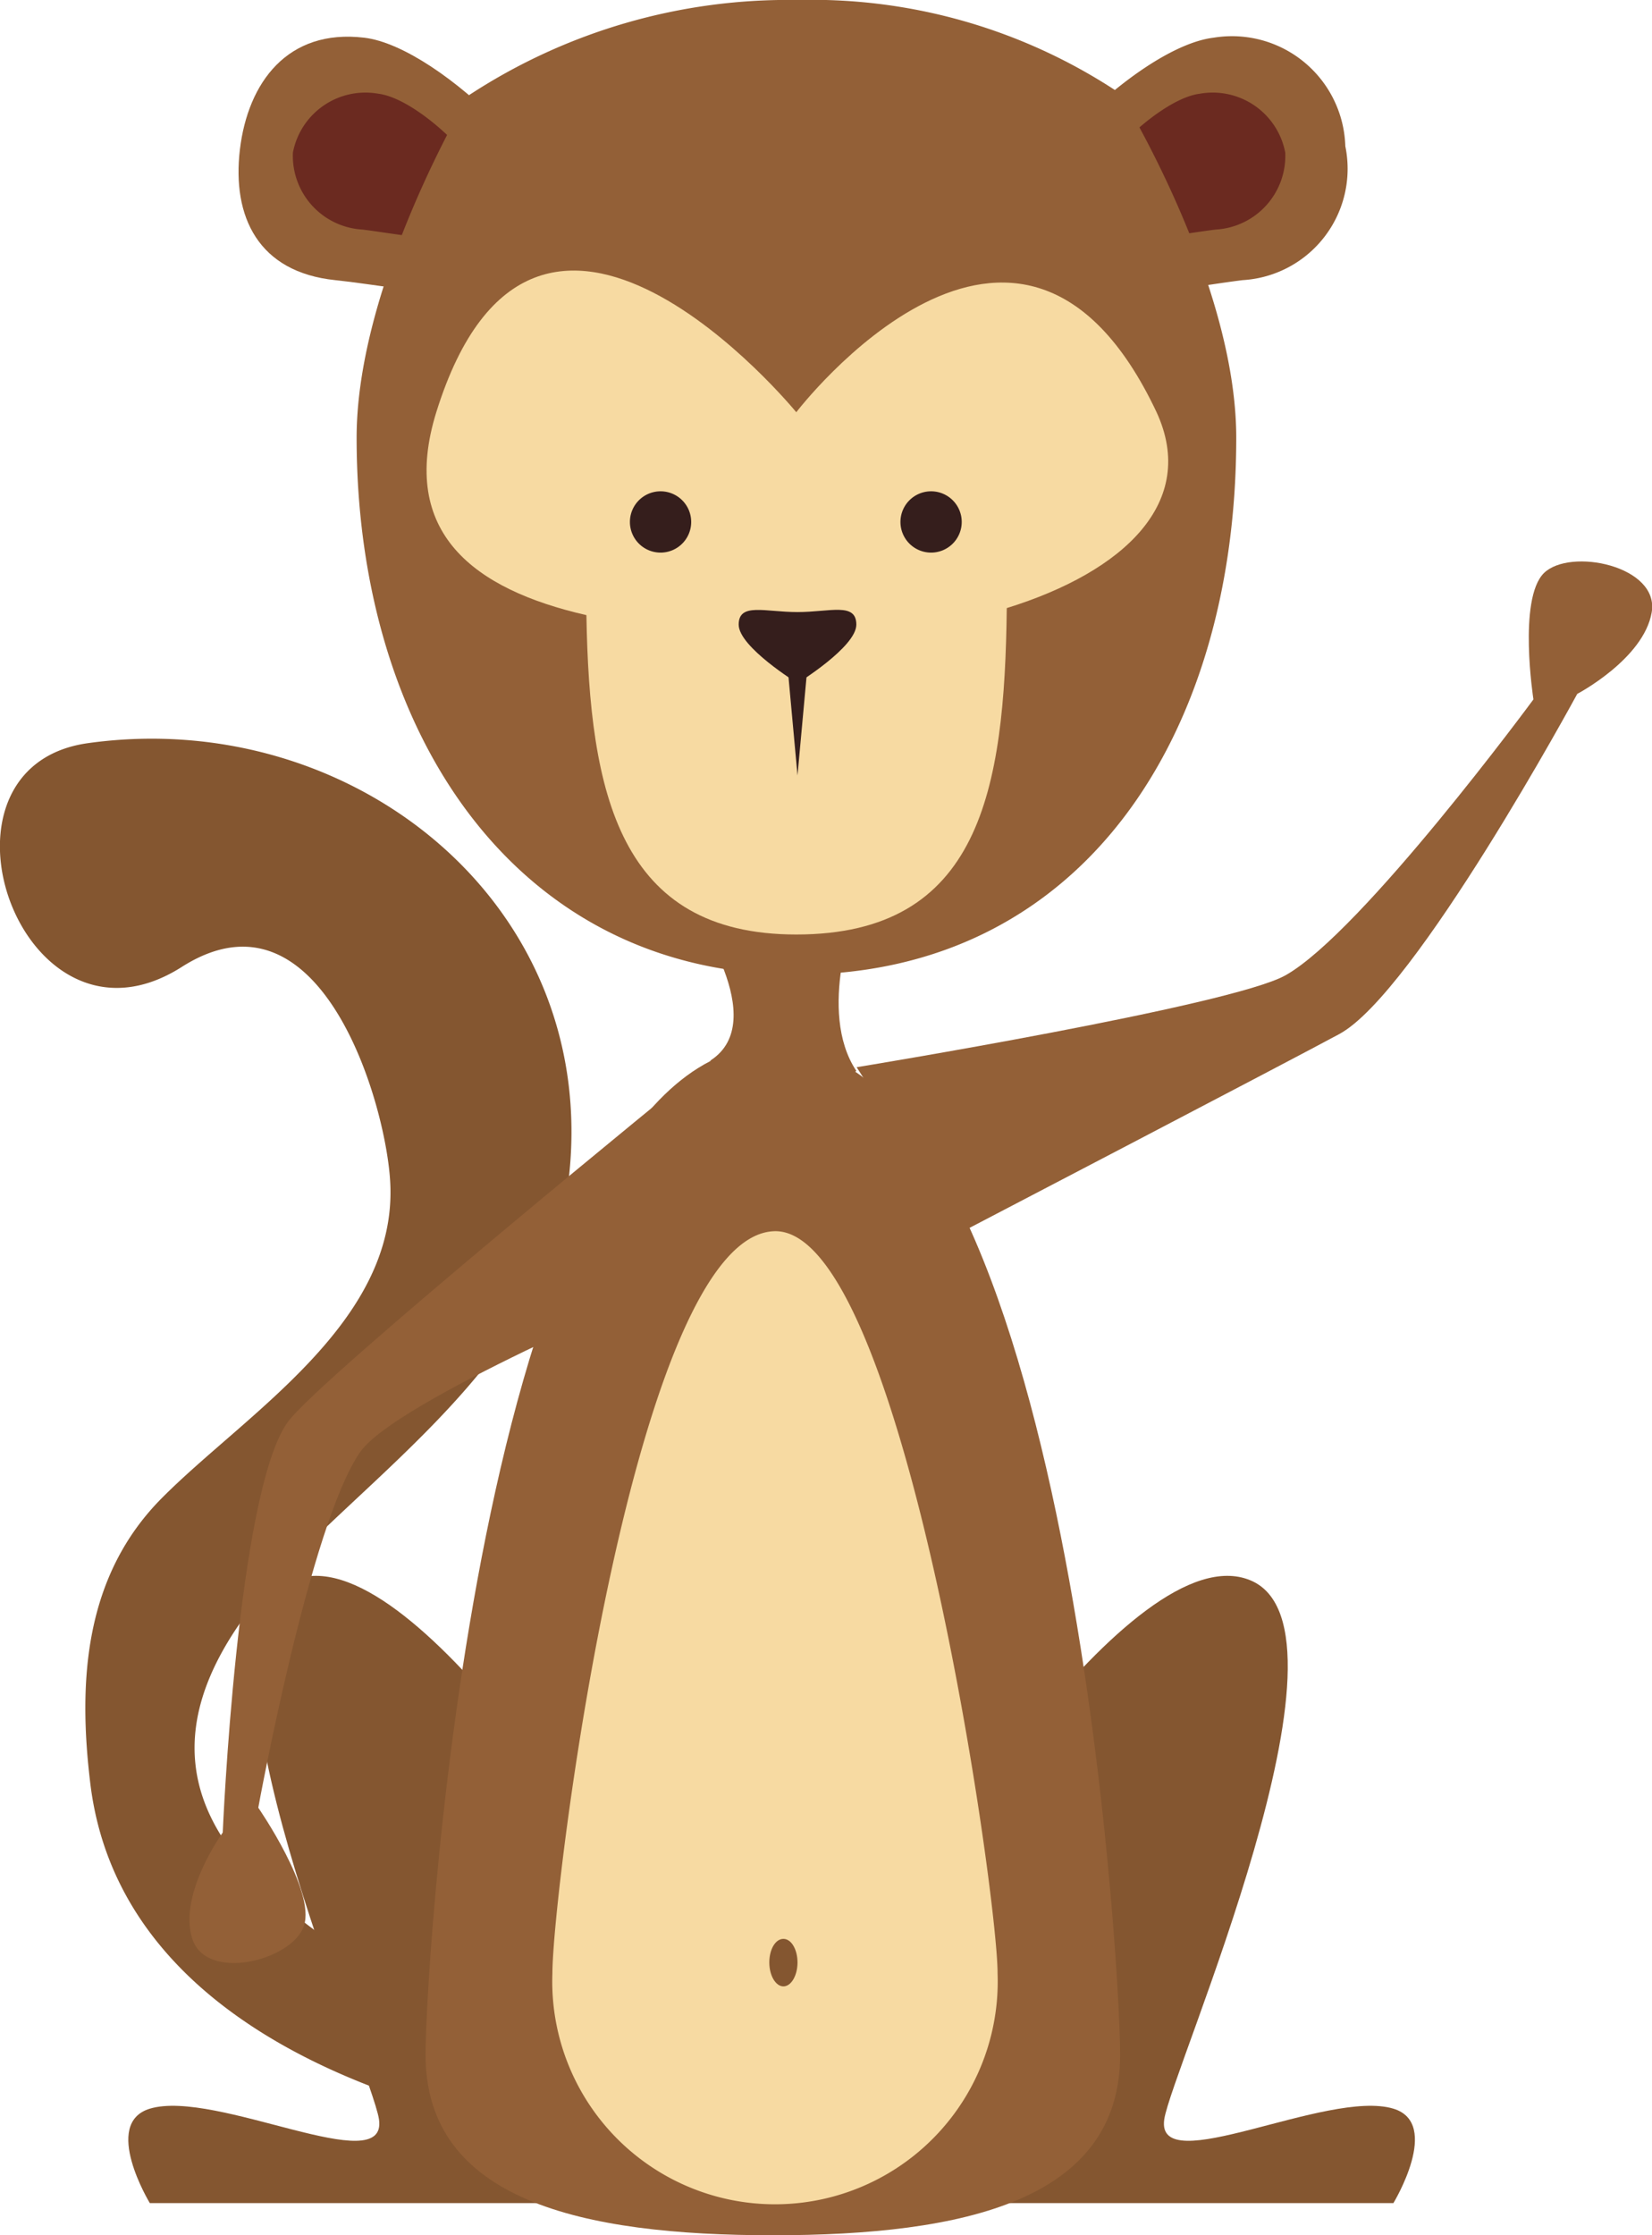 <svg id="Capa_1" data-name="Capa 1" xmlns="http://www.w3.org/2000/svg" viewBox="0 0 53.92 72.93"><defs><style>.cls-1{fill:#845630;}.cls-2{fill:#936037;}.cls-3{fill:#f7daa2;}.cls-4{fill:#6b2a20;}.cls-5{fill:#351e1c;}</style></defs><path class="cls-1" d="M117.15,123.8c-5.71-4-18.59-8-8.79-17.65,3.37-3.32,8-6.78,8.62-11.88,1.17-9.07-7-15.63-15.69-14.4-5.57.8-2.14,10.62,3.08,7.3,4.57-2.91,6.71,4.56,6.81,7.1.19,4.52-4.71,7.47-7.44,10.21-2.55,2.55-2.76,6-2.35,9.35.9,7.31,8.83,10.4,15.12,11.46A.82.82,0,0,0,117.15,123.8Z" transform="translate(-98.44 -55.62)"/><path class="cls-1" d="M136.44,124.77c-.29,2,5.33-1,7.48-.35,1.58.48,0,3.08,0,3.08h-15s-2.18-6.94-1.57-8.43,8.06-13.48,11.9-11.89S136.67,123.18,136.44,124.77Z" transform="translate(-98.44 -55.62)"/><path class="cls-1" d="M110.81,124.77c.29,2-5.33-1-7.48-.35-1.58.48,0,3.08,0,3.08h15s2.19-6.94,1.57-8.43-8.06-13.48-11.9-11.89S110.58,123.18,110.81,124.77Z" transform="translate(-98.44 -55.62)"/><path class="cls-2" d="M126.39,85.31l-5.37,0s2.61,3.62.61,4.91c.76,1.9,3.5,1.29,4.76.34C125.09,88.61,126.39,85.31,126.39,85.31Z" transform="translate(-98.44 -55.62)"/><path class="cls-2" d="M135,122.66c0,4.75-5.08,5.89-11.33,5.89s-11.34-1.14-11.34-5.89c0-3.26,1.88-32.93,11.37-32.93S135,119.4,135,122.66Z" transform="translate(-98.44 -55.62)"/><path class="cls-3" d="M131,120a7.27,7.27,0,1,1-14.53,0c0-2.65,2.68-24.21,7.29-24.21C127.92,95.83,131,117.39,131,120Z" transform="translate(-98.44 -55.62)"/><path class="cls-2" d="M148.83,74.32c-.85.85-.34,4.12-.34,4.12s-5.59,7.59-8.09,9c-1.77,1-14,3-14,3l3.44,5.37s10.74-5.6,12.31-6.45c2.48-1.33,7.77-11.1,7.77-11.1s2.17-1.14,2.43-2.66S149.68,73.48,148.83,74.32Z" transform="translate(-98.44 -55.62)"/><path class="cls-2" d="M108.36,118.45c.39-1.13-1.49-3.85-1.49-3.85s1.69-9.27,3.33-11.61c1.16-1.66,9.87-5.33,9.87-5.33l1-7s-12.2,9.92-13.24,11.36c-1.65,2.29-2.12,13.39-2.12,13.39s-1.45,2-1,3.45S108,119.58,108.36,118.45Z" transform="translate(-98.44 -55.62)"/><path class="cls-2" d="M142.35,60.39A3.64,3.64,0,0,1,139,64.76c-2.51.31-7.57,1.43-7.84-.76s4.38-6.85,6.89-7.15A3.7,3.7,0,0,1,142.35,60.39Z" transform="translate(-98.44 -55.62)"/><path class="cls-4" d="M140.39,60.6a2.41,2.41,0,0,1-2.27,2.51c-1.4.17-4.23.79-4.38-.43s2.45-3.82,3.85-4A2.41,2.41,0,0,1,140.39,60.6Z" transform="translate(-98.44 -55.62)"/><path class="cls-2" d="M106.27,60.5c-.26,2.19.6,4,3.11,4.26s7.57,1.43,7.83-.76-4.37-6.85-6.88-7.15S106.53,58.32,106.27,60.5Z" transform="translate(-98.44 -55.62)"/><path class="cls-4" d="M108,60.6a2.41,2.41,0,0,0,2.27,2.51c1.4.17,4.23.79,4.38-.43s-2.45-3.82-3.85-4A2.41,2.41,0,0,0,108,60.6Z" transform="translate(-98.44 -55.62)"/><path class="cls-2" d="M138.79,69.9c0,9.68-5,17.52-14.36,17.52-9.11,0-14.35-7.84-14.35-17.52,0-5.06,3.66-11.17,3.66-11.17a19,19,0,0,1,10.73-3.11A18.11,18.11,0,0,1,135,58.67S138.79,64.79,138.79,69.9Z" transform="translate(-98.44 -55.62)"/><path class="cls-3" d="M136.19,69.07c-4.49-9.52-11.76,0-11.76,0s-8.51-10.4-11.75,0c-1.22,3.93,1.22,5.78,4.9,6.62.1,5.84,1.08,10.42,6.85,10.42,6,0,6.8-4.7,6.87-10.65C135.14,74.27,137.54,72,136.19,69.07Z" transform="translate(-98.44 -55.62)"/><path class="cls-5" d="M126.39,76c0,.73-1.92,1.91-1.92,1.91s-1.92-1.18-1.92-1.91.86-.41,1.92-.41S126.39,75.26,126.39,76Z" transform="translate(-98.44 -55.62)"/><path class="cls-5" d="M129.83,72.65a1,1,0,1,1-1-1A1,1,0,0,1,129.83,72.65Z" transform="translate(-98.44 -55.62)"/><path class="cls-5" d="M121,72.65a1,1,0,1,1-1-1A1,1,0,0,1,121,72.65Z" transform="translate(-98.44 -55.62)"/><polygon class="cls-5" points="26.39 21.37 26.03 25.3 25.67 21.37 26.39 21.37"/><path class="cls-1" d="M124.47,119.65c0,.43-.21.78-.46.78s-.46-.35-.46-.78.2-.77.46-.77S124.47,119.23,124.47,119.65Z" transform="translate(-98.44 -55.62)"/></svg>